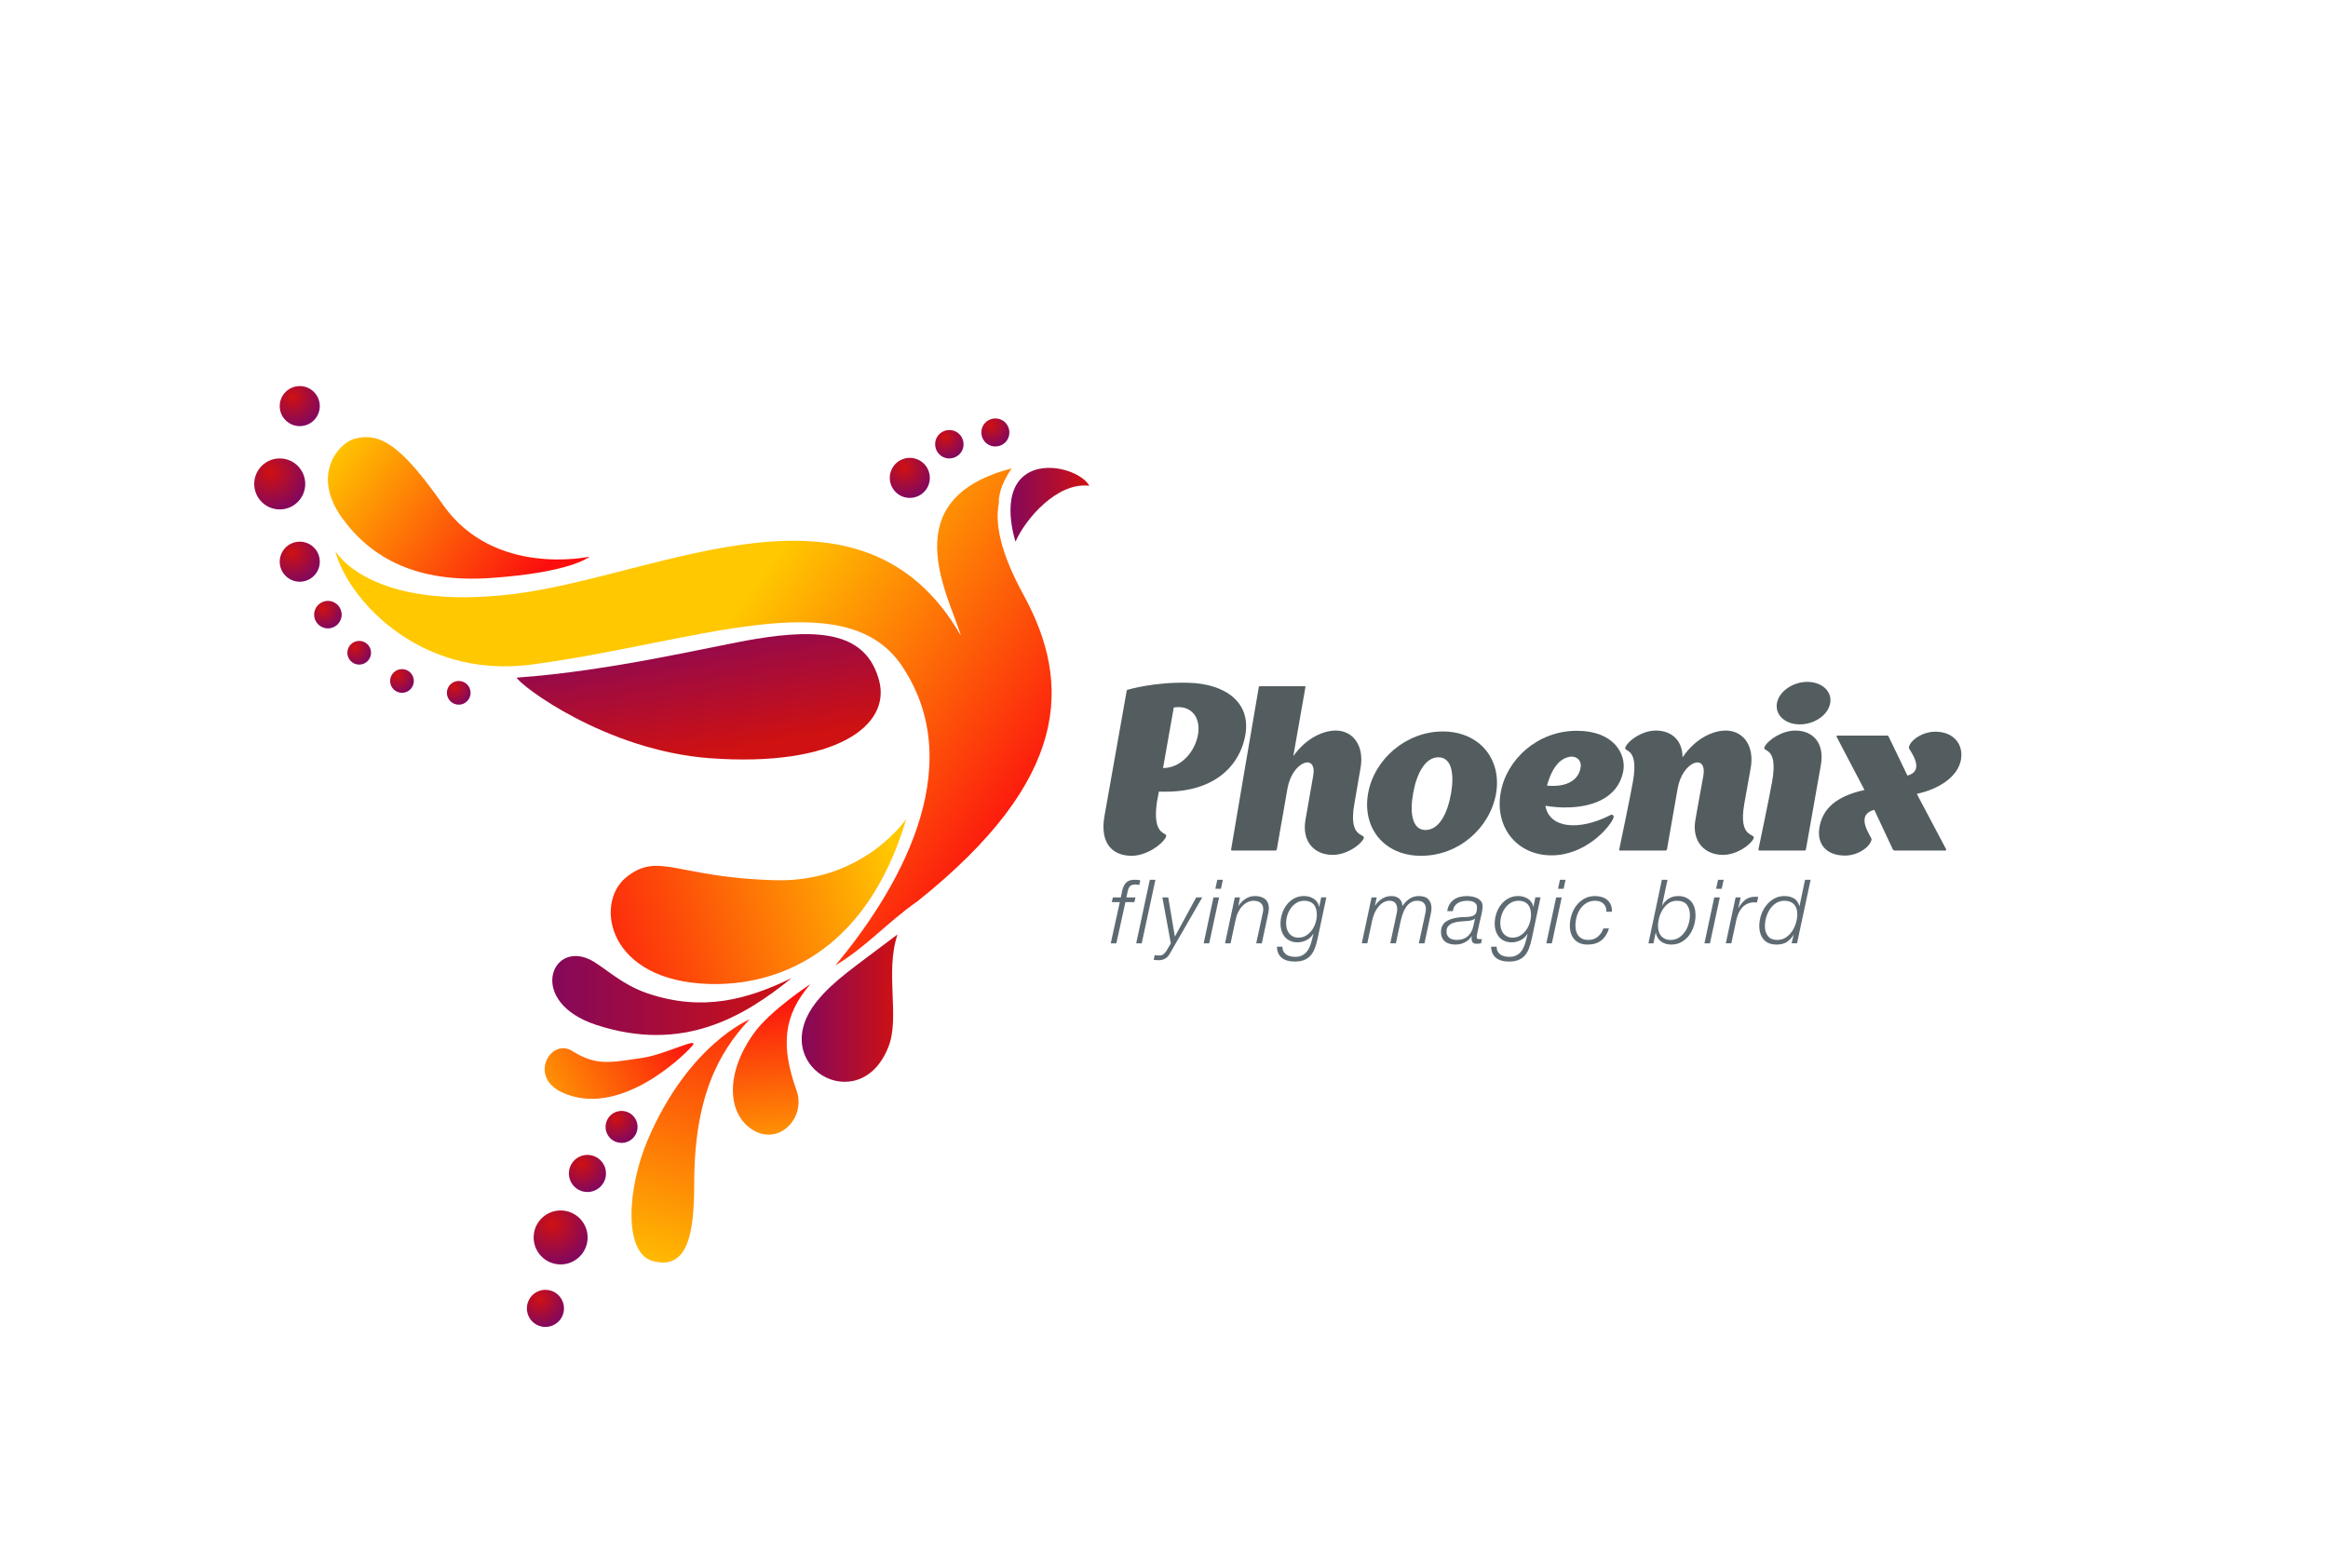 <?xml version="1.0" encoding="utf-8"?>
<!-- Generator: Adobe Illustrator 27.5.0, SVG Export Plug-In . SVG Version: 6.00 Build 0)  -->
<svg version="1.1" xmlns="http://www.w3.org/2000/svg" xmlns:xlink="http://www.w3.org/1999/xlink" x="0px" y="0px"
	 viewBox="0 0 841.89 566.929" style="enable-background:new 0 0 841.89 566.929;" xml:space="preserve">
<g id="BG">
	<rect y="0" style="fill:#FFFFFF;" width="841.89" height="566.929"/>
</g>
<g id="graphics">
	<g>
		<g>
			<path style="fill:#535D60;" d="M407.451,249.835c0.083-0.413,0.495-0.413,0.495-0.413s9.755-2.893,22.154-2.48
				c12.647,0.413,22.401,6.778,20.253,18.93c-1.488,8.845-9.094,21.327-31.248,20.418l-0.743,3.968
				c-1.818,13.061,4.463,10.251,3.224,12.565c-1.569,2.976-7.356,6.695-12.316,6.695c-6.695,0-11.656-4.216-9.837-14.467
				L407.451,249.835z M424.479,255.87l-3.885,21.906c6.612,0,11.572-6.035,12.647-12.069
				C434.316,259.507,430.845,254.878,424.479,255.87z"/>
			<path style="fill:#535D60;" d="M493.086,303.401c-1.404,2.563-6.447,5.786-11.076,5.786c-6.696,0-11.242-4.794-9.921-12.564
				c0.497-2.811,1.819-10.333,2.81-16.037c1.489-8.267-7.439-5.374-9.258,4.381c-2.149,12.234-3.885,22.153-3.885,22.153
				c-0.083,0.414-0.413,0.496-0.413,0.496h-15.872c0,0-0.33-0.082-0.248-0.413c0,0,8.433-49.764,10.003-58.691
				c0-0.33,0.331-0.33,0.331-0.33h16.283c0,0,0.331-0.083,0.248,0.33c-1.074,6.034-2.562,14.631-4.38,24.964
				c4.794-6.778,11.076-9.258,15.375-9.258c6.116,0,10.416,5.373,8.927,13.639c-0.578,3.472-1.157,6.696-2.23,12.895
				C487.465,303.897,494.243,301.087,493.086,303.401z"/>
			<path style="fill:#535D60;" d="M513.914,309.519c-13.309,0-21.327-10.002-19.178-22.484c2.149-12.4,13.723-22.485,27.031-22.485
				c13.309,0,21.409,10.085,19.26,22.485C538.796,299.517,527.472,309.519,513.914,309.519z M515.484,300.178
				c4.96,0,7.937-5.869,9.26-13.144c1.239-7.109,0.247-13.144-4.548-13.144c-4.876,0-7.935,6.034-9.175,13.144
				C509.781,293.978,510.69,300.178,515.484,300.178z"/>
			<path style="fill:#535D60;" d="M583.347,296.127c-1.57,3.472-10.168,13.227-22.236,13.227c-12.483,0-20.584-10.085-18.435-22.567
				c2.067-12.069,13.309-22.485,27.527-22.485c13.557,0,17.854,8.515,16.863,14.384c-2.314,12.978-17.69,14.548-28.189,12.73
				c1.406,8.267,12.234,9.094,23.312,3.473c0.413-0.249,0.827-0.332,1.074-0.084C583.595,295.052,583.677,295.384,583.347,296.127z
				 M559.456,284.141c7.275,0.661,11.409-2.066,12.152-6.53c0.413-2.232-1.074-4.133-3.638-3.968c0,0-0.082,0.083-0.165,0.083
				c-0.082,0-0.165,0-0.248,0c-0.579,0.083-1.322,0.331-2.066,0.744C562.433,276.122,560.531,280.09,559.456,284.141z"/>
			<path style="fill:#535D60;" d="M634.099,303.401c-1.405,2.563-6.365,5.786-10.995,5.786c-6.612,0-11.324-4.794-10.001-12.564
				c0.495-2.811,1.818-10.333,2.892-16.037c1.406-8.267-7.439-5.374-9.258,4.381c-1.653,9.424-3.885,22.153-3.885,22.153
				c-0.082,0.414-0.496,0.496-0.496,0.496h-16.533c0,0-0.33-0.082-0.248-0.413c0,0,3.968-18.848,4.96-24.552
				c2.315-13.143-3.885-10.333-2.645-12.565c1.322-2.645,6.281-5.869,10.912-5.869c5.786,0,9.67,3.638,9.67,9.672
				c4.878-7.109,11.243-9.672,15.624-9.672c6.199,0,10.499,5.373,9.011,13.639c-0.579,3.472-1.24,6.696-2.314,12.895
				C628.477,303.897,635.338,301.087,634.099,303.401z"/>
			<path style="fill:#535D60;" d="M652.691,307.617h-16.449c0,0-0.331-0.082-0.331-0.413c0,0,3.968-18.848,4.96-24.552
				c2.314-13.143-3.72-10.333-2.728-12.565c1.404-2.645,6.447-5.869,11.076-5.869c6.696,0,10.664,4.794,9.258,12.565
				c-1.157,6.448-5.372,30.337-5.372,30.337C653.105,307.535,652.691,307.617,652.691,307.617z M650.873,261.987
				c-5.29,0-9.01-3.389-8.266-7.688c0.743-4.216,5.703-7.688,10.993-7.688c5.291,0,9.011,3.472,8.268,7.688
				C661.123,258.598,656.164,261.987,650.873,261.987z"/>
			<path style="fill:#535D60;" d="M703.775,307.121c0.083,0.248,0,0.496-0.33,0.496c-4.299,0-13.723,0-18.269,0
				c-0.331,0-0.579-0.248-0.661-0.413l-6.697-14.301c-7.439,1.9-0.826,9.92-0.99,10.663c-0.414,2.728-4.961,5.869-9.59,5.869
				c-6.612,0-10.085-3.968-9.342-9.672c0.992-7.274,6.2-11.821,16.368-14.052l-10.085-19.261c-0.083-0.248,0.166-0.414,0.33-0.414
				c4.63,0,13.475,0,17.938,0c0.249,0,0.496,0.166,0.579,0.414l6.778,14.053c6.944-1.901,0.413-9.506,0.495-10.085
				c0.414-2.727,4.96-5.787,9.589-5.787c6.613,0,10.251,4.547,9.26,10.168c-1.158,6.283-8.185,10.663-15.955,12.316L703.775,307.121
				z"/>
		</g>
	</g>
	<g>
		<g>
			<path style="fill:#5E6A72;" d="M406.996,326.264l-3.284,14.905h-2.028l3.284-14.905h-2.898l0.386-1.707h2.866l0.515-2.414
				c0.258-1.224,0.72-2.19,1.384-2.897c0.665-0.708,1.686-1.063,3.059-1.063c0.365,0,0.72,0.011,1.063,0.032
				c0.344,0.021,0.688,0.085,1.03,0.193l-0.354,1.673c-0.215-0.042-0.424-0.085-0.628-0.129c-0.204-0.042-0.414-0.064-0.628-0.064
				c-0.944,0-1.621,0.189-2.028,0.563c-0.408,0.377-0.708,0.973-0.901,1.787l-0.483,2.318h3.284l-0.386,1.707H406.996z"/>
			<path style="fill:#5E6A72;" d="M417.846,318.183l-4.959,22.986h-1.995l4.926-22.986H417.846z"/>
			<path style="fill:#5E6A72;" d="M419.294,345.58c0.622,0,1.148-0.193,1.577-0.58c0.43-0.386,0.772-0.794,1.03-1.223l1.514-2.608
				l-3.058-16.612h2.124l2.382,14.102h0.064l7.663-14.102h2.19l-11.816,20.509c-0.859,1.48-2.201,2.221-4.025,2.221
				c-0.278,0-0.563-0.021-0.853-0.064c-0.289-0.044-0.584-0.075-0.886-0.097l0.387-1.643
				C418.167,345.549,418.736,345.58,419.294,345.58z"/>
			<path style="fill:#5E6A72;" d="M440.864,324.557l-3.574,16.612h-1.995l3.541-16.612H440.864z M442.249,318.183l-0.709,3.251
				h-2.028l0.709-3.251H442.249z"/>
			<path style="fill:#5E6A72;" d="M448.43,324.557l-0.58,3.026h0.065c0.622-0.986,1.454-1.818,2.494-2.494
				c1.042-0.677,2.184-1.015,3.43-1.015c0.728,0,1.4,0.086,2.012,0.258c0.611,0.171,1.143,0.435,1.594,0.788
				c0.45,0.353,0.799,0.815,1.046,1.384c0.246,0.57,0.371,1.252,0.371,2.045c0,0.451-0.087,1.105-0.258,1.965l-2.286,10.655h-2.028
				l2.318-10.721c0.064-0.258,0.118-0.531,0.16-0.82c0.043-0.291,0.065-0.574,0.065-0.853c0-0.559-0.098-1.025-0.29-1.4
				c-0.193-0.375-0.451-0.682-0.773-0.918c-0.322-0.235-0.693-0.407-1.111-0.515c-0.418-0.107-0.853-0.161-1.304-0.161
				c-0.729,0-1.439,0.161-2.125,0.483c-0.687,0.321-1.32,0.777-1.899,1.367c-0.58,0.591-1.085,1.31-1.513,2.157
				c-0.43,0.849-0.752,1.798-0.967,2.85l-1.835,8.531h-1.995l3.541-16.612H448.43z"/>
			<path style="fill:#5E6A72;" d="M475.41,343.165c-0.43,1.052-0.967,1.916-1.61,2.592c-0.643,0.676-1.423,1.181-2.334,1.514
				c-0.913,0.333-2.013,0.499-3.301,0.499c-0.858,0-1.668-0.097-2.431-0.289c-0.762-0.194-1.433-0.5-2.012-0.919
				c-0.58-0.418-1.041-0.971-1.384-1.657c-0.343-0.688-0.525-1.524-0.548-2.512h1.996c0,0.709,0.134,1.298,0.402,1.771
				c0.269,0.472,0.617,0.848,1.046,1.127c0.43,0.277,0.923,0.477,1.481,0.595c0.559,0.118,1.138,0.178,1.738,0.178
				c0.858,0,1.6-0.141,2.222-0.419c0.622-0.278,1.153-0.645,1.594-1.095c0.44-0.451,0.805-0.971,1.095-1.561
				c0.29-0.591,0.531-1.188,0.724-1.787c0.194-0.602,0.354-1.196,0.483-1.787c0.129-0.59,0.258-1.121,0.387-1.595l-0.065-0.064
				c-0.558,0.987-1.362,1.744-2.414,2.271c-1.052,0.525-2.136,0.788-3.252,0.788c-0.987,0-1.867-0.172-2.64-0.515
				c-0.772-0.343-1.416-0.822-1.932-1.433c-0.515-0.612-0.907-1.325-1.175-2.142c-0.27-0.815-0.402-1.706-0.402-2.673
				c0-1.223,0.192-2.431,0.579-3.621c0.387-1.191,0.944-2.259,1.674-3.204c0.729-0.944,1.621-1.706,2.673-2.285
				c1.052-0.579,2.242-0.869,3.573-0.869c0.622,0,1.234,0.08,1.835,0.242c0.601,0.16,1.153,0.401,1.658,0.724
				c0.504,0.322,0.928,0.73,1.272,1.224c0.343,0.494,0.568,1.063,0.676,1.706h0.065l0.708-3.413h1.866l-3.154,14.874
				C476.203,340.869,475.839,342.113,475.41,343.165z M465.364,335.889c0.172,0.624,0.445,1.177,0.821,1.658
				c0.375,0.483,0.842,0.864,1.4,1.144c0.558,0.279,1.224,0.418,1.996,0.418c1.03,0,1.953-0.252,2.77-0.756
				c0.814-0.504,1.512-1.159,2.092-1.965c0.58-0.804,1.02-1.695,1.32-2.671c0.301-0.977,0.451-1.927,0.451-2.85
				c0-0.729-0.081-1.404-0.242-2.027c-0.16-0.623-0.424-1.159-0.788-1.61c-0.365-0.45-0.838-0.805-1.417-1.062
				c-0.58-0.258-1.277-0.387-2.092-0.387c-1.03,0-1.954,0.246-2.77,0.741c-0.816,0.493-1.508,1.132-2.076,1.914
				c-0.569,0.784-0.999,1.654-1.288,2.608c-0.291,0.956-0.436,1.905-0.436,2.85C465.106,334.603,465.193,335.267,465.364,335.889z"
				/>
			<path style="fill:#5E6A72;" d="M497.881,324.557l-0.644,2.897l0.065,0.064c0.6-0.966,1.417-1.781,2.447-2.447
				c1.03-0.664,2.167-0.997,3.412-0.997c1.159,0,2.094,0.296,2.801,0.885c0.709,0.591,1.116,1.476,1.225,2.656h0.064
				c0.644-1.03,1.466-1.878,2.463-2.544c0.998-0.664,2.119-0.997,3.364-0.997c1.61,0,2.779,0.407,3.51,1.223
				c0.729,0.816,1.094,1.868,1.094,3.156c0,0.3-0.021,0.606-0.063,0.917c-0.044,0.311-0.097,0.639-0.162,0.981l-2.316,10.817h-2.028
				l2.35-10.881c0.129-0.58,0.192-1.138,0.192-1.675c0-0.815-0.252-1.491-0.756-2.028c-0.505-0.536-1.305-0.805-2.398-0.805
				c-0.88,0-1.648,0.204-2.302,0.612c-0.655,0.407-1.225,0.96-1.706,1.658c-0.483,0.697-0.886,1.512-1.208,2.446
				c-0.321,0.934-0.601,1.936-0.837,3.01l-1.642,7.662h-2.029l2.318-10.817c0.129-0.558,0.193-1.094,0.193-1.609
				c0-0.815-0.22-1.514-0.659-2.092c-0.441-0.58-1.155-0.87-2.142-0.87c-0.729,0-1.429,0.183-2.093,0.547
				c-0.665,0.365-1.268,0.858-1.803,1.481c-0.537,0.623-1.004,1.358-1.4,2.205c-0.398,0.849-0.703,1.755-0.918,2.721l-1.803,8.435
				h-1.996l3.542-16.612H497.881z"/>
			<path style="fill:#5E6A72;" d="M524.2,327.068c0.418-0.688,0.938-1.25,1.561-1.69c0.622-0.439,1.33-0.768,2.125-0.982
				c0.793-0.214,1.631-0.321,2.511-0.321c0.558,0,1.175,0.054,1.851,0.161c0.677,0.107,1.305,0.301,1.884,0.579
				c0.58,0.279,1.063,0.655,1.448,1.127c0.387,0.472,0.58,1.084,0.58,1.835c0,0.408-0.037,0.859-0.112,1.353
				c-0.076,0.493-0.167,0.992-0.273,1.497c-0.107,0.504-0.221,0.997-0.339,1.48c-0.117,0.483-0.22,0.907-0.306,1.271
				c-0.193,0.924-0.36,1.69-0.499,2.303c-0.141,0.611-0.252,1.121-0.338,1.529c-0.086,0.408-0.151,0.739-0.193,0.997
				c-0.043,0.259-0.064,0.515-0.064,0.772c0,0.302,0.118,0.489,0.354,0.565c0.235,0.075,0.472,0.112,0.709,0.112
				c0.148,0,0.283-0.005,0.402-0.016c0.117-0.011,0.251-0.027,0.401-0.049l-0.289,1.577c-0.537,0.108-1.095,0.162-1.674,0.162
				c-1.139,0-1.729-0.591-1.771-1.771c0-0.15,0.005-0.301,0.017-0.451c0.01-0.149,0.025-0.3,0.048-0.45l-0.064-0.063
				c-0.58,0.965-1.395,1.712-2.446,2.236c-1.052,0.525-2.157,0.789-3.316,0.789c-0.772,0-1.482-0.086-2.124-0.258
				c-0.646-0.172-1.198-0.439-1.658-0.805c-0.462-0.364-0.828-0.837-1.096-1.416c-0.268-0.58-0.402-1.277-0.402-2.094
				c0-0.88,0.155-1.619,0.468-2.221c0.31-0.601,0.733-1.095,1.271-1.48c0.536-0.387,1.148-0.693,1.836-0.918
				c0.686-0.226,1.405-0.403,2.156-0.532c1.095-0.171,2.088-0.251,2.979-0.24c0.89,0.011,1.658-0.07,2.303-0.241
				c0.664-0.172,1.163-0.483,1.496-0.935c0.333-0.45,0.499-1.223,0.499-2.318c0-0.493-0.112-0.896-0.339-1.207
				c-0.225-0.311-0.504-0.552-0.836-0.725c-0.333-0.171-0.709-0.289-1.127-0.353c-0.419-0.065-0.821-0.097-1.207-0.097
				c-0.643,0-1.256,0.064-1.836,0.192c-0.579,0.129-1.105,0.339-1.577,0.628c-0.473,0.291-0.864,0.678-1.175,1.159
				c-0.312,0.483-0.521,1.068-0.628,1.755h-2.029C523.507,328.57,523.781,327.756,524.2,327.068z M533.359,332.22
				c-0.173,0.192-0.414,0.349-0.725,0.467c-0.312,0.117-0.639,0.209-0.982,0.273c-0.345,0.065-0.693,0.107-1.047,0.129
				c-0.354,0.022-0.659,0.043-0.917,0.064c-0.623,0.044-1.315,0.103-2.077,0.177c-0.762,0.077-1.477,0.237-2.141,0.483
				c-0.666,0.247-1.224,0.612-1.674,1.095c-0.451,0.483-0.677,1.165-0.677,2.045c0,0.537,0.102,0.993,0.307,1.368
				c0.203,0.376,0.477,0.686,0.82,0.934c0.344,0.247,0.74,0.425,1.19,0.531c0.451,0.107,0.913,0.161,1.385,0.161
				c1.632,0,2.951-0.439,3.96-1.32c1.009-0.879,1.675-2.061,1.997-3.542l0.643-2.801L533.359,332.22z"/>
			<path style="fill:#5E6A72;" d="M552.87,343.165c-0.43,1.052-0.967,1.916-1.61,2.592c-0.644,0.676-1.423,1.181-2.334,1.514
				c-0.912,0.333-2.013,0.499-3.301,0.499c-0.858,0-1.668-0.097-2.43-0.289c-0.763-0.194-1.434-0.5-2.013-0.919
				c-0.58-0.418-1.04-0.971-1.384-1.657c-0.343-0.688-0.525-1.524-0.548-2.512h1.996c0,0.709,0.134,1.298,0.403,1.771
				c0.268,0.472,0.616,0.848,1.046,1.127c0.429,0.277,0.922,0.477,1.48,0.595c0.559,0.118,1.138,0.178,1.739,0.178
				c0.857,0,1.599-0.141,2.221-0.419c0.622-0.278,1.153-0.645,1.594-1.095c0.439-0.451,0.806-0.971,1.095-1.561
				c0.29-0.591,0.531-1.188,0.724-1.787c0.194-0.602,0.354-1.196,0.483-1.787c0.129-0.59,0.258-1.121,0.387-1.595l-0.064-0.064
				c-0.559,0.987-1.363,1.744-2.415,2.271c-1.052,0.525-2.136,0.788-3.251,0.788c-0.988,0-1.868-0.172-2.641-0.515
				c-0.773-0.343-1.416-0.822-1.932-1.433c-0.515-0.612-0.907-1.325-1.175-2.142c-0.27-0.815-0.402-1.706-0.402-2.673
				c0-1.223,0.192-2.431,0.579-3.621c0.388-1.191,0.944-2.259,1.674-3.204c0.73-0.944,1.621-1.706,2.673-2.285
				c1.052-0.579,2.242-0.869,3.573-0.869c0.622,0,1.234,0.08,1.835,0.242c0.602,0.16,1.154,0.401,1.658,0.724
				c0.505,0.322,0.929,0.73,1.272,1.224c0.343,0.494,0.568,1.063,0.676,1.706h0.064l0.708-3.413h1.867l-3.155,14.874
				C553.664,340.869,553.299,342.113,552.87,343.165z M542.825,335.889c0.171,0.624,0.444,1.177,0.82,1.658
				c0.376,0.483,0.842,0.864,1.4,1.144s1.224,0.418,1.997,0.418c1.029,0,1.952-0.252,2.768-0.756
				c0.816-0.504,1.513-1.159,2.092-1.965c0.58-0.804,1.02-1.695,1.321-2.671c0.3-0.977,0.45-1.927,0.45-2.85
				c0-0.729-0.081-1.404-0.242-2.027c-0.16-0.623-0.424-1.159-0.788-1.61c-0.365-0.45-0.838-0.805-1.417-1.062
				c-0.579-0.258-1.277-0.387-2.092-0.387c-1.03,0-1.954,0.246-2.769,0.741c-0.815,0.493-1.508,1.132-2.076,1.914
				c-0.569,0.784-0.999,1.654-1.288,2.608c-0.29,0.956-0.435,1.905-0.435,2.85C542.567,334.603,542.653,335.267,542.825,335.889z"/>
			<path style="fill:#5E6A72;" d="M564.781,324.557l-3.573,16.612h-1.996l3.542-16.612H564.781z M566.166,318.183l-0.708,3.251
				h-2.028l0.708-3.251H566.166z"/>
			<path style="fill:#5E6A72;" d="M580.685,328.066c-0.192-0.494-0.467-0.906-0.82-1.24c-0.354-0.332-0.784-0.59-1.288-0.772
				c-0.505-0.182-1.058-0.273-1.658-0.273c-1.224,0-2.28,0.269-3.171,0.805c-0.891,0.537-1.638,1.234-2.237,2.093
				c-0.602,0.859-1.048,1.824-1.337,2.897c-0.29,1.074-0.435,2.147-0.435,3.22c0,0.729,0.091,1.411,0.273,2.045
				c0.183,0.632,0.468,1.181,0.854,1.642c0.387,0.462,0.87,0.82,1.449,1.078s1.266,0.387,2.061,0.387
				c1.353,0,2.494-0.387,3.429-1.159c0.934-0.772,1.614-1.771,2.043-2.994h2.029c-0.623,1.932-1.567,3.386-2.833,4.362
				c-1.267,0.978-2.909,1.465-4.926,1.465c-2.061,0-3.644-0.622-4.749-1.868c-1.105-1.244-1.658-2.897-1.658-4.957
				c0-1.288,0.204-2.575,0.612-3.863c0.407-1.288,0.998-2.436,1.771-3.445c0.772-1.008,1.717-1.829,2.833-2.463
				c1.115-0.633,2.382-0.949,3.799-0.949c0.901,0,1.739,0.112,2.512,0.338c0.772,0.226,1.438,0.574,1.995,1.046
				c0.559,0.473,0.988,1.064,1.288,1.771c0.301,0.709,0.44,1.546,0.419,2.512h-2.028
				C580.953,329.117,580.879,328.561,580.685,328.066z"/>
			<path style="fill:#5E6A72;" d="M603.029,318.183l-1.963,9.304h0.063c0.58-1.03,1.357-1.856,2.334-2.478
				c0.977-0.622,2.109-0.934,3.397-0.934c1.072,0,2.001,0.177,2.784,0.531c0.783,0.354,1.438,0.837,1.964,1.448
				c0.525,0.612,0.918,1.342,1.176,2.189c0.257,0.849,0.386,1.766,0.386,2.752c0,1.267-0.193,2.534-0.58,3.8
				c-0.386,1.267-0.949,2.403-1.689,3.412c-0.741,1.01-1.658,1.83-2.753,2.464c-1.095,0.632-2.35,0.949-3.768,0.949
				c-1.416,0-2.629-0.365-3.638-1.094c-1.009-0.73-1.652-1.782-1.932-3.156h-0.063l-0.806,3.799h-1.803l4.861-22.986H603.029z
				 M607.166,339.108c0.87-0.558,1.599-1.271,2.189-2.141c0.591-0.869,1.036-1.84,1.336-2.914c0.301-1.073,0.451-2.113,0.451-3.122
				c0-1.546-0.376-2.79-1.127-3.734c-0.751-0.945-1.964-1.417-3.638-1.417c-1.116,0-2.099,0.301-2.946,0.901
				c-0.848,0.601-1.557,1.352-2.125,2.253c-0.569,0.902-0.997,1.884-1.288,2.946c-0.289,1.064-0.434,2.066-0.434,3.011
				c0,0.708,0.091,1.368,0.273,1.979c0.182,0.612,0.461,1.144,0.837,1.595c0.375,0.45,0.848,0.81,1.417,1.078
				c0.568,0.268,1.238,0.402,2.012,0.402C605.283,339.946,606.297,339.667,607.166,339.108z"/>
			<path style="fill:#5E6A72;" d="M621.96,324.557l-3.574,16.612h-1.995l3.541-16.612H621.96z M623.345,318.183l-0.709,3.251h-2.027
				l0.708-3.251H623.345z"/>
			<path style="fill:#5E6A72;" d="M629.494,324.557l-0.838,3.831h0.064c0.644-1.202,1.438-2.178,2.382-2.93
				c0.945-0.751,2.158-1.126,3.64-1.126h0.547c0.106,0,0.203,0,0.289,0c0.085,0,0.172,0.011,0.258,0.032l-0.451,2.028
				c-0.192,0-0.387-0.006-0.579-0.018c-0.193-0.01-0.387-0.016-0.58-0.016c-0.901,0.021-1.7,0.204-2.398,0.548
				c-0.698,0.344-1.304,0.8-1.819,1.368c-0.515,0.568-0.94,1.219-1.271,1.947c-0.333,0.73-0.585,1.481-0.757,2.254l-1.868,8.692
				h-1.995l3.541-16.612H629.494z"/>
			<path style="fill:#5E6A72;" d="M647.908,341.169l0.74-2.994h-0.064c-0.707,1.096-1.529,1.943-2.462,2.544
				c-0.934,0.601-2.131,0.901-3.59,0.901c-2.126,0-3.709-0.616-4.749-1.851c-1.041-1.234-1.562-2.871-1.562-4.911
				c0-1.266,0.21-2.542,0.628-3.83c0.418-1.288,1.024-2.446,1.819-3.477c0.794-1.03,1.749-1.868,2.864-2.512
				c1.117-0.645,2.372-0.966,3.767-0.966c1.31,0,2.448,0.273,3.413,0.82c0.967,0.548,1.631,1.477,1.997,2.785h0.063l1.997-9.497
				h2.027l-4.926,22.986H647.908z M645.816,339.061c0.9-0.59,1.657-1.341,2.269-2.253c0.612-0.913,1.078-1.921,1.401-3.027
				c0.322-1.104,0.483-2.173,0.483-3.203c0-1.48-0.402-2.65-1.208-3.509c-0.805-0.858-1.947-1.288-3.428-1.288
				c-1.159,0-2.185,0.29-3.074,0.87c-0.892,0.578-1.633,1.319-2.222,2.221c-0.592,0.901-1.036,1.895-1.337,2.978
				c-0.301,1.084-0.45,2.131-0.45,3.139c0,1.418,0.365,2.598,1.095,3.542c0.729,0.945,1.856,1.417,3.38,1.417
				C643.885,339.946,644.914,339.651,645.816,339.061z"/>
		</g>
	</g>
	<g>
		<linearGradient id="SVGID_1_" gradientUnits="userSpaceOnUse" x1="248.351" y1="222.503" x2="257.241" y2="272.876">
			<stop  offset="0" style="stop-color:#85085B"/>
			<stop  offset="1" style="stop-color:#CF1111"/>
		</linearGradient>
		<path style="fill:url(#SVGID_1_);" d="M186.869,245.075c0.987,2.635,32.115,26.42,70.024,29.156
			c45.104,3.257,65.456-11.662,61.01-28.168c-4.612-17.107-20.751-18.936-44.818-14.945
			C257.939,233.628,220.859,242.718,186.869,245.075z"/>
		
			<linearGradient id="SVGID_00000005988242929964656770000018024900287067762862_" gradientUnits="userSpaceOnUse" x1="324.608" y1="313.346" x2="195.699" y2="350.771">
			<stop  offset="0" style="stop-color:#FFC800"/>
			<stop  offset="0.256" style="stop-color:#FE9104"/>
			<stop  offset="0.613" style="stop-color:#FD4B09"/>
			<stop  offset="0.87" style="stop-color:#FC1F0D"/>
			<stop  offset="1" style="stop-color:#FC0E0E"/>
		</linearGradient>
		<path style="fill:url(#SVGID_00000005988242929964656770000018024900287067762862_);" d="M327.777,296.126
			c0,0-15.395,22.965-47.085,22.226c-35.897-0.841-42.546-10.62-54.315-0.99c-11.467,9.379-6.748,37.53,30.289,38.518
			C279.2,356.48,312.805,346.484,327.777,296.126z"/>
		
			<linearGradient id="SVGID_00000158740292822948102570000010079251767471996083_" gradientUnits="userSpaceOnUse" x1="106.062" y1="148.653" x2="191.003" y2="212.852">
			<stop  offset="0.176" style="stop-color:#FFC800"/>
			<stop  offset="1" style="stop-color:#FC0E0E"/>
		</linearGradient>
		<path style="fill:url(#SVGID_00000158740292822948102570000010079251767471996083_);" d="M128.27,158.677
			c-5.856,1.543-15.909,13.109-4.446,28.809c10.699,14.648,27.217,23.355,53.502,21.563c29.629-2.02,35.883-7.736,35.883-7.736
			s-34.469,7.653-53.007-18.756C145.06,160.982,137.457,156.255,128.27,158.677z"/>
		
			<linearGradient id="SVGID_00000068667745113746972180000003357553647511964074_" gradientUnits="userSpaceOnUse" x1="365.435" y1="182.558" x2="393.95" y2="182.558">
			<stop  offset="0" style="stop-color:#85085B"/>
			<stop  offset="1" style="stop-color:#CF1111"/>
		</linearGradient>
		<path style="fill:url(#SVGID_00000068667745113746972180000003357553647511964074_);" d="M367.258,195.905
			c0,0-5.9-17.348,3.53-24.166c7.547-5.457,20.352-1.123,23.162,3.936C382.149,174.27,370.665,187.958,367.258,195.905z"/>
		
			<linearGradient id="SVGID_00000096031845685821024070000009080761438743734719_" gradientUnits="userSpaceOnUse" x1="199.72" y1="360.044" x2="286.296" y2="360.044">
			<stop  offset="0" style="stop-color:#85085B"/>
			<stop  offset="1" style="stop-color:#CF1111"/>
		</linearGradient>
		<path style="fill:url(#SVGID_00000096031845685821024070000009080761438743734719_);" d="M213.209,346.991
			c4.783,2.261,11.215,8.996,20.986,12.283c20.002,6.728,36.051,2.223,52.101-5.535c-17.284,13.991-39.294,27.187-70.617,16.954
			C190.74,362.546,199.104,340.319,213.209,346.991z"/>
		
			<linearGradient id="SVGID_00000062899741184533460350000011571596232688019903_" gradientUnits="userSpaceOnUse" x1="286.726" y1="472.638" x2="277.837" y2="360.047">
			<stop  offset="0.369" style="stop-color:#FFC800"/>
			<stop  offset="1" style="stop-color:#FC0E0E"/>
		</linearGradient>
		<path style="fill:url(#SVGID_00000062899741184533460350000011571596232688019903_);" d="M293.084,355.905
			c0,0-14.542,9.544-20.445,17.778c-10.744,14.979-9.527,29.833,0.075,35.249c9.383,5.288,18.775-4.945,15.363-14.483
			C282.347,378.437,283.146,367.307,293.084,355.905z"/>
		
			<linearGradient id="SVGID_00000065776017709582212030000012028295230727050643_" gradientUnits="userSpaceOnUse" x1="223.976" y1="489.474" x2="265.458" y2="348.237">
			<stop  offset="0.176" style="stop-color:#FFC800"/>
			<stop  offset="1" style="stop-color:#FC0E0E"/>
		</linearGradient>
		<path style="fill:url(#SVGID_00000065776017709582212030000012028295230727050643_);" d="M271.064,368.687
			c0,0-21.974,9.006-36.713,43.32c-7.469,17.376-9.104,41.314,1.896,44.129c12.516,3.203,14.801-10.026,14.808-28.015
			C251.069,397.117,259.629,380.849,271.064,368.687z"/>
		
			<linearGradient id="SVGID_00000160898146712238244690000017891012790030508424_" gradientUnits="userSpaceOnUse" x1="165.092" y1="413.62" x2="248.055" y2="369.176">
			<stop  offset="0.176" style="stop-color:#FFC800"/>
			<stop  offset="1" style="stop-color:#FC0E0E"/>
		</linearGradient>
		<path style="fill:url(#SVGID_00000160898146712238244690000017891012790030508424_);" d="M206.912,380.091
			c-7.664-4.785-15.984,9.238-3.677,14.975c20.479,9.539,43.561-12.785,46.965-16.644c3.482-3.957-9.398,2.897-17.62,4.127
			C220.65,384.329,215.711,385.59,206.912,380.091z"/>
		
			<linearGradient id="SVGID_00000110469370535058809240000016890691186652444849_" gradientUnits="userSpaceOnUse" x1="248.599" y1="197.03" x2="378.461" y2="291.721">
			<stop  offset="0.176" style="stop-color:#FFC800"/>
			<stop  offset="1" style="stop-color:#FC0E0E"/>
		</linearGradient>
		<path style="fill:url(#SVGID_00000110469370535058809240000016890691186652444849_);" d="M326.119,240.769
			c25.175,37.328-2.352,82.492-24.024,108.371c0,0,0.002,0,0.002-0.002c10.935-6.431,19.098-15.845,29.633-23.123
			c55.309-44.105,55.95-78.84,38.409-110.877c-8.349-15.247-10.381-25.771-8.936-33.05c-0.154-4.177,1.905-8.63,4.637-12.673
			c-42.79,11.111-22.944,45.439-18.309,60.538c-36.051-62.718-108.743-21.745-161.419-15.161
			c-52.676,6.586-64.856-15.555-64.856-15.555c3.62,15.391,28.884,46.734,71.214,41.086
			C250.967,232.518,305.389,210.036,326.119,240.769z"/>
		
			<linearGradient id="SVGID_00000111156818804720034280000001109106398882872233_" gradientUnits="userSpaceOnUse" x1="289.928" y1="364.608" x2="324.567" y2="364.608">
			<stop  offset="0" style="stop-color:#85085B"/>
			<stop  offset="1" style="stop-color:#CF1111"/>
		</linearGradient>
		<path style="fill:url(#SVGID_00000111156818804720034280000001109106398882872233_);" d="M295.557,361.975
			c-19.016,23.304,15.4,43.198,25.76,16.554c4.172-10.732-1.334-26.752,3.251-40.573
			C308.302,350.267,301.507,354.681,295.557,361.975z"/>
		
			<radialGradient id="SVGID_00000082370573010693752750000017510883951104135608_" cx="566.522" cy="22.107" r="10.587" gradientTransform="matrix(-0.453 0.892 0.892 0.453 563.91 -346.171)" gradientUnits="userSpaceOnUse">
			<stop  offset="0" style="stop-color:#CF1111"/>
			<stop  offset="1" style="stop-color:#85085B"/>
		</radialGradient>
		<path style="fill:url(#SVGID_00000082370573010693752750000017510883951104135608_);" d="M325.742,179.293
			c3.564,1.808,7.925,0.386,9.737-3.181c1.808-3.567,0.383-7.926-3.181-9.736c-3.568-1.81-7.927-0.387-9.739,3.18
			C320.752,173.121,322.176,177.482,325.742,179.293z"/>
		
			<radialGradient id="SVGID_00000007403428053960224350000011674413123958639288_" cx="549.951" cy="30.32" r="7.517" gradientTransform="matrix(-0.453 0.892 0.892 0.453 563.91 -346.171)" gradientUnits="userSpaceOnUse">
			<stop  offset="0" style="stop-color:#CF1111"/>
			<stop  offset="1" style="stop-color:#85085B"/>
		</radialGradient>
		<path style="fill:url(#SVGID_00000007403428053960224350000011674413123958639288_);" d="M340.992,165.251
			c2.531,1.285,5.628,0.275,6.912-2.258c1.286-2.531,0.277-5.629-2.255-6.914c-2.534-1.286-5.633-0.275-6.917,2.259
			C337.446,160.87,338.458,163.968,340.992,165.251z"/>
		
			<radialGradient id="SVGID_00000132777308287670760600000008019501534671653045_" cx="105.802" cy="199.805" r="10.585" gradientUnits="userSpaceOnUse">
			<stop  offset="0" style="stop-color:#CF1111"/>
			<stop  offset="1" style="stop-color:#85085B"/>
		</radialGradient>
		<path style="fill:url(#SVGID_00000132777308287670760600000008019501534671653045_);" d="M115.646,203.148
			c0,3.998-3.244,7.241-7.243,7.241s-7.243-3.243-7.243-7.241c0-4.002,3.244-7.242,7.243-7.242S115.646,199.145,115.646,203.148z"/>
		
			<radialGradient id="SVGID_00000062909627388533531320000007764676479712863405_" cx="105.802" cy="143.533" r="10.586" gradientUnits="userSpaceOnUse">
			<stop  offset="0" style="stop-color:#CF1111"/>
			<stop  offset="1" style="stop-color:#85085B"/>
		</radialGradient>
		<path style="fill:url(#SVGID_00000062909627388533531320000007764676479712863405_);" d="M115.646,146.876
			c0,4-3.244,7.242-7.243,7.242s-7.243-3.242-7.243-7.242c0-4.002,3.244-7.243,7.243-7.243S115.646,142.874,115.646,146.876z"/>
		
			<radialGradient id="SVGID_00000005953733761417168040000008693331079698401416_" cx="97.85" cy="170.764" r="13.479" gradientUnits="userSpaceOnUse">
			<stop  offset="0" style="stop-color:#CF1111"/>
			<stop  offset="1" style="stop-color:#85085B"/>
		</radialGradient>
		<path style="fill:url(#SVGID_00000005953733761417168040000008693331079698401416_);" d="M110.383,175.023
			c0,5.091-4.128,9.22-9.219,9.22c-5.096,0-9.225-4.129-9.225-9.22c0-5.095,4.129-9.226,9.225-9.226
			C106.255,165.798,110.383,169.929,110.383,175.023z"/>
		
			<radialGradient id="SVGID_00000109019825204445015680000014189081974917808267_" cx="116.795" cy="220.001" r="7.274" gradientUnits="userSpaceOnUse">
			<stop  offset="0" style="stop-color:#CF1111"/>
			<stop  offset="1" style="stop-color:#85085B"/>
		</radialGradient>
		<path style="fill:url(#SVGID_00000109019825204445015680000014189081974917808267_);" d="M123.558,222.299
			c0,2.749-2.228,4.977-4.976,4.977c-2.748,0-4.977-2.229-4.977-4.977c0-2.749,2.229-4.978,4.977-4.978
			C121.33,217.321,123.558,219.55,123.558,222.299z"/>
		
			<radialGradient id="SVGID_00000063600428152902841140000016341014479192814508_" cx="128.359" cy="234.101" r="6.266" gradientUnits="userSpaceOnUse">
			<stop  offset="0" style="stop-color:#CF1111"/>
			<stop  offset="1" style="stop-color:#85085B"/>
		</radialGradient>
		<path style="fill:url(#SVGID_00000063600428152902841140000016341014479192814508_);" d="M134.185,236.081
			c0,2.365-1.919,4.287-4.288,4.287c-2.367,0-4.285-1.922-4.285-4.287c0-2.367,1.918-4.289,4.285-4.289
			C132.266,231.792,134.185,233.714,134.185,236.081z"/>
		
			<radialGradient id="SVGID_00000078751284364603161790000009641159132701694369_" cx="143.83" cy="244.306" r="6.267" gradientUnits="userSpaceOnUse">
			<stop  offset="0" style="stop-color:#CF1111"/>
			<stop  offset="1" style="stop-color:#85085B"/>
		</radialGradient>
		<path style="fill:url(#SVGID_00000078751284364603161790000009641159132701694369_);" d="M149.658,246.284
			c0,2.369-1.92,4.288-4.287,4.288c-2.368,0-4.289-1.919-4.289-4.288c0-2.365,1.921-4.287,4.289-4.287
			C147.738,241.997,149.658,243.919,149.658,246.284z"/>
		
			<radialGradient id="SVGID_00000078032744512861254500000002713631867022291588_" cx="164.357" cy="248.593" r="6.267" gradientUnits="userSpaceOnUse">
			<stop  offset="0" style="stop-color:#CF1111"/>
			<stop  offset="1" style="stop-color:#85085B"/>
		</radialGradient>
		<path style="fill:url(#SVGID_00000078032744512861254500000002713631867022291588_);" d="M170.184,250.572
			c0,2.37-1.921,4.289-4.288,4.289c-2.368,0-4.286-1.919-4.286-4.289c0-2.367,1.918-4.288,4.286-4.288
			C168.263,246.284,170.184,248.205,170.184,250.572z"/>
		
			<radialGradient id="SVGID_00000001639248865741462440000002626301113830500488_" cx="197.888" cy="469.2" r="14.264" gradientTransform="matrix(0.992 0.126 -0.126 0.992 62.536 -47.752)" gradientUnits="userSpaceOnUse">
			<stop  offset="0" style="stop-color:#CF1111"/>
			<stop  offset="1" style="stop-color:#85085B"/>
		</radialGradient>
		<path style="fill:url(#SVGID_00000001639248865741462440000002626301113830500488_);" d="M212.43,448.773
			c-0.68,5.35-5.566,9.134-10.908,8.452c-5.351-0.674-9.136-5.563-8.459-10.907c0.679-5.345,5.564-9.136,10.912-8.454
			C209.317,438.543,213.105,443.424,212.43,448.773z"/>
		
			<radialGradient id="SVGID_00000006703930559869521720000005000468909730557056_" cx="205.69" cy="446.429" r="9.803" gradientTransform="matrix(0.992 0.126 -0.126 0.992 62.536 -47.752)" gradientUnits="userSpaceOnUse">
			<stop  offset="0" style="stop-color:#CF1111"/>
			<stop  offset="1" style="stop-color:#85085B"/>
		</radialGradient>
		<path style="fill:url(#SVGID_00000006703930559869521720000005000468909730557056_);" d="M219.093,425.246
			c-0.468,3.675-3.825,6.277-7.497,5.81c-3.676-0.464-6.275-3.824-5.809-7.498c0.463-3.672,3.82-6.273,7.496-5.812
			C216.955,418.214,219.558,421.572,219.093,425.246z"/>
		
			<radialGradient id="SVGID_00000115476723400663231820000004729199017908962489_" cx="196.762" cy="496.752" r="9.801" gradientTransform="matrix(0.992 0.126 -0.126 0.992 62.536 -47.752)" gradientUnits="userSpaceOnUse">
			<stop  offset="0" style="stop-color:#CF1111"/>
			<stop  offset="1" style="stop-color:#85085B"/>
		</radialGradient>
		<path style="fill:url(#SVGID_00000115476723400663231820000004729199017908962489_);" d="M203.902,474.045
			c-0.467,3.674-3.824,6.278-7.498,5.811c-3.675-0.463-6.275-3.823-5.805-7.497c0.461-3.672,3.818-6.278,7.495-5.811
			C201.768,467.015,204.367,470.375,203.902,474.045z"/>
		
			<radialGradient id="SVGID_00000109731289823312126440000010803141803256376465_" cx="216.15" cy="428.606" r="8.444" gradientTransform="matrix(0.992 0.126 -0.126 0.992 62.536 -47.752)" gradientUnits="userSpaceOnUse">
			<stop  offset="0" style="stop-color:#CF1111"/>
			<stop  offset="1" style="stop-color:#85085B"/>
		</radialGradient>
		<path style="fill:url(#SVGID_00000109731289823312126440000010803141803256376465_);" d="M230.516,408.294
			c-0.406,3.164-3.295,5.409-6.461,5.003c-3.165-0.397-5.406-3.29-5.005-6.455c0.4-3.166,3.293-5.405,6.458-5.007
			C228.676,402.236,230.916,405.13,230.516,408.294z"/>
		
			<radialGradient id="SVGID_00000000185263696314122320000003758269521722649236_" cx="538.646" cy="43.259" r="7.418" gradientTransform="matrix(-0.453 0.892 0.892 0.453 563.91 -346.172)" gradientUnits="userSpaceOnUse">
			<stop  offset="0" style="stop-color:#CF1111"/>
			<stop  offset="1" style="stop-color:#85085B"/>
		</radialGradient>
		<path style="fill:url(#SVGID_00000000185263696314122320000003758269521722649236_);" d="M357.659,160.929
			c2.5,1.268,5.556,0.271,6.824-2.229c1.27-2.5,0.272-5.553-2.228-6.822c-2.498-1.27-5.554-0.271-6.824,2.229
			C354.166,156.607,355.162,159.661,357.659,160.929z"/>
	</g>
</g>
</svg>
